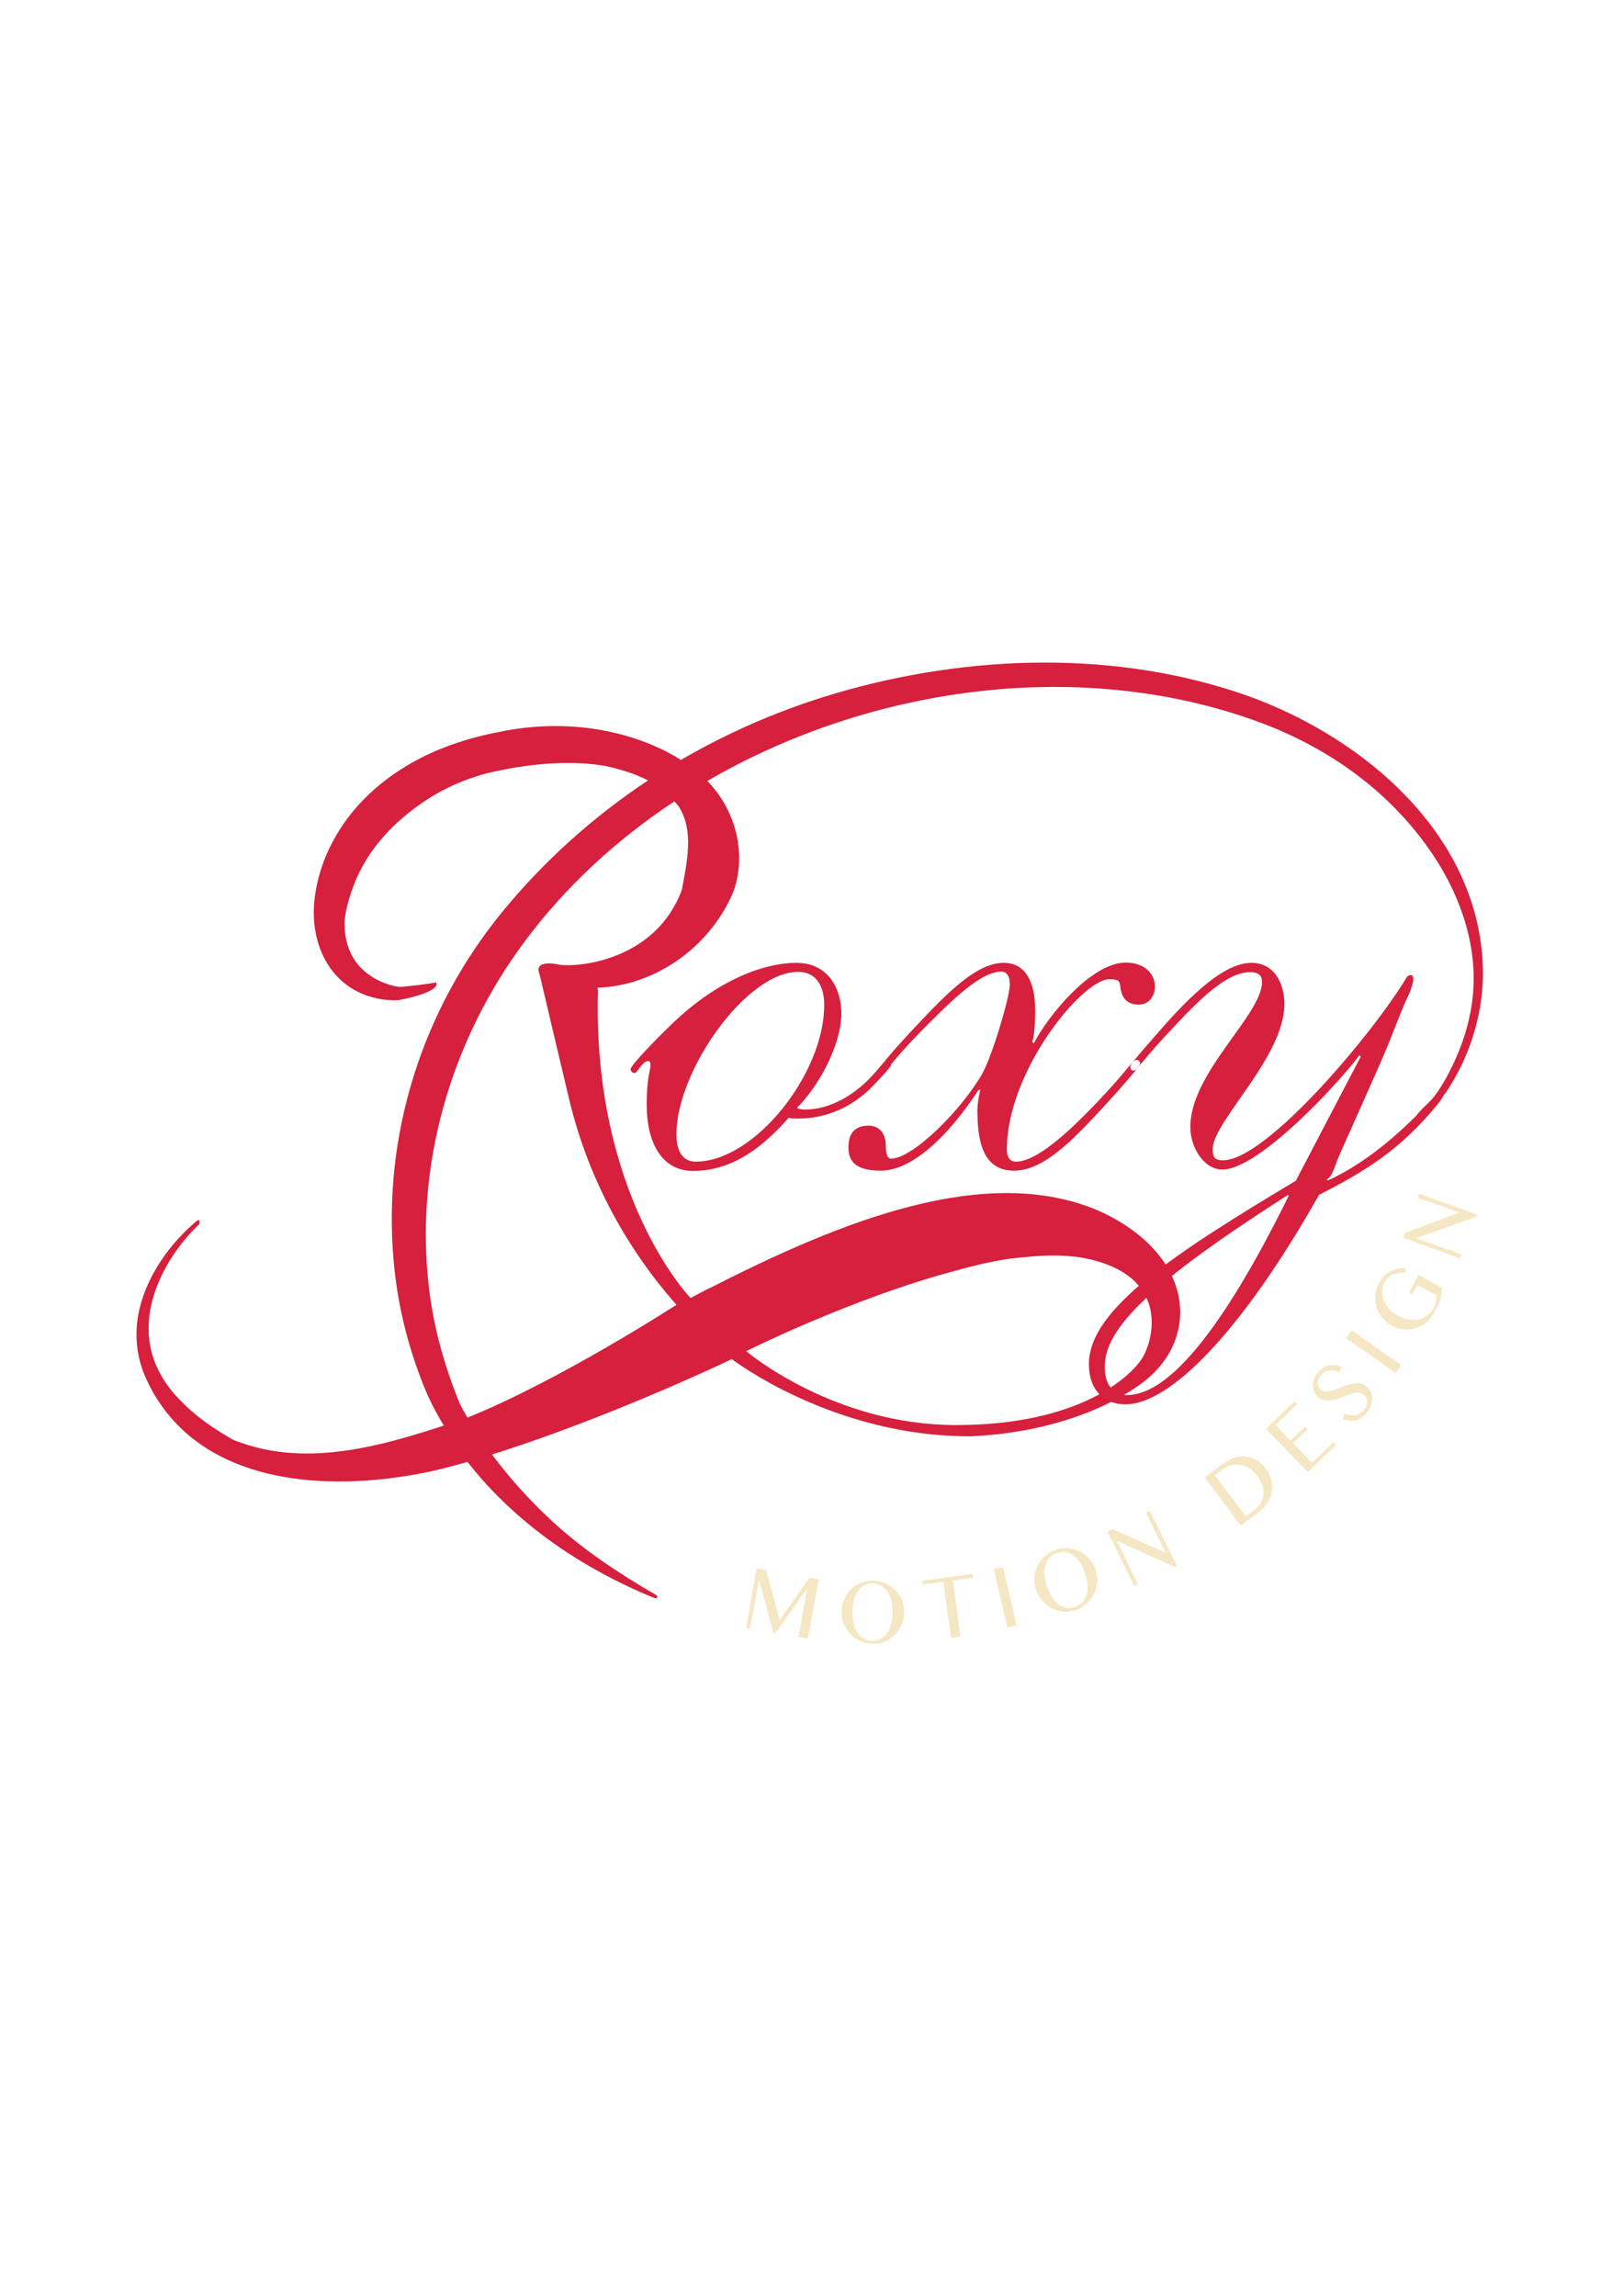 <svg version="1.2" baseProfile="tiny" xmlns="http://www.w3.org/2000/svg" viewBox="0 0 595.3 841.9"><path fill="#D6203D" d="M526.4 401.9c-9.9 10.9-23.6 23.8-39.3 31l-.5-.5h.1c1.8-.3 3.3-5.9 4-7.4 1.6-3.8 3.3-7.5 5-11.3 3.3-7.5 6.7-15 10-22.5 1.9-4.3 3.7-8.6 5.4-13 1.8-4.4 3.4-8.9 5.5-13.2.6-1.2 3.9-9.3-.4-7-11.8 20-51.5 67.5-67.6 67.5-3 0-3.8-1.1-3.8-4.1 0-10.1 26.3-33.7 26.3-53.2 0-7.4-3.6-15.1-12.1-15.1-6.3 0-15.3 4.4-31 21.9-12.6 14.3-13.4 15.4-13.4 16.2 0 .8.3 1.4 1.1 1.4 1.6 0 1.6-2.2 17.3-18.6 10.4-11 18.6-17.5 25.5-17.5 3.3 0 4.4 1.4 4.4 3.6 0 12.1-26.3 33.2-26.3 53.2 0 7.4 4.9 15.6 11.8 15.6 13.4 0 43-32.1 50.2-41.9l.5.5-23.8 45.5c-44.4 26.6-75.9 47.1-75.9 67.2 0 9.9 5.8 14.8 13.4 14.8 16.5 0 42.8-26.9 71-76.8 15.9-8.2 29.8-16.1 44.1-34 4.5-6 .6-4.6-1.5-2.3zm-113 109.7c-4.7 0-8.2-3.3-8.2-10.4 0-14.3 17.3-31 67.2-63l.3.3c-26.4 53.6-45.6 73.1-59.3 73.1zM292.3 406.3c.6.3 1.4.6 3 .6 9.3 0 18.6-5.5 25.5-13.4 3.6-4.1 3.8-4.7 4.7-4.7 1.1 0 1.4.5 1.4 1.4 0 .6-.5 1.6-6.9 8.2-6.8 7.1-16.4 11.8-27.1 11.8-1.9 0-2.7 0-3.6-.3-8.5 9.6-19.7 19.5-35.1 19.5-11 0-17-9.6-17-24.4 0-9.9 1.4-12.6 1.4-14.3 0-1.1-.3-1.6-.8-1.6-2.2 0-4.1 4.4-4.9 4.4-.8 0-1.6-.5-1.6-1.4 0-1.4 9.3-11 15.9-17.3 15.9-15.1 32.6-21.7 45-21.7 10.4 0 16.4 7.9 16.4 18.9-.2 11.3-8.1 26.1-16.3 34.3zm.5-49.9c-19.2 0-44.7 36.5-44.7 59.5 0 7.7 3.3 10.1 7.1 10.1 21.7 0 47.1-32.4 47.1-57.3.1-6.5-2.6-12.3-9.5-12.3zM358.9 399.7c-7.1 11-21.7 29.6-35.9 29.6-9 0-11.8-3.3-11.8-8.5 0-4.7 1.9-8 7.4-8 3.8 0 6.3 2.7 6.3 7.4 0 3.3.8 4.7 1.9 4.7 8 0 25.8-17.8 33.4-31 3.6-6.3 10.2-28.2 10.2-32.9 0-3.3-1.4-4.7-3-4.7-6.6 0-15.1 7.4-25.5 17.8-14.5 14.3-16.2 18.4-17.3 18.4-.8 0-1.1-.8-1.1-1.6 0-.5 1.4-3 17.3-19.7 10.7-11 19.2-18.1 27.4-18.1 7.7 0 11.5 6.6 11.5 17.5 0 5.5-.5 10.1-1.1 11.5l.6.5c5.2-10.1 21.1-29.6 33.7-29.6 6.6 0 10.7 3.8 10.7 8.8 0 3.6-2.2 6.6-6 6.6-3.3 0-6-1.6-6.6-6-.3-2.5-.3-3.3-4.1-3.3-9.9 0-37.6 33.7-37.6 62.5 0 2.7 1.1 4.4 3.3 4.4 6.3 0 15.9-7.1 30.2-22.2 10.7-11.2 12.6-15.1 14-15.1.8 0 1.4.5 1.4 1.4 0 .8-8.5 10.7-18.1 20.8-12.1 12.9-20.3 18.4-28.2 18.4-11.2 0-13.4-10.4-13.4-22.2 0-1.9.5-5.5 1.1-7.4h-.7zM403.2 444.1c-41.3-17.8-94.4 3.5-143.1 28.4v-.1l-6.8 3.6-.1-.1c-.9-.9-35.8-38-33.9-112.3 0-.5-.1-.9-.1-1.4 19.8-.6 39.4-13.3 48.8-32.9 6.8-14.2 3.3-37.8-18.6-50.8-3.1-2.1-29.1-18.3-67.7-9.8-5.6 1.1-11 2.6-16.3 4.5-10.2 3.6-19.7 9-27.8 16-12.1 10.5-20.7 25.2-22.3 41.3-1.6 15.9 5.9 31.7 22.4 35.5 3 .7 5.7.9 8.2.8 1.1-.1 16.1-3 14-6.6.2.3-12.7 1.9-13.7 1.7-4-.6-8.9-2.5-12.9-6.1-4.7-4.2-6.8-10.2-6.9-16.4-.3-4.7 2.7-14.2 5.5-19.7 6.1-12.3 16.8-22.1 29.2-29.2 3.8-2 9.2-4.7 17.4-6.9 10-2.4 27.5-5.5 43.6-2.7 5.9 1.3 10.7 2.9 14.6 4.8 4.7 2.4 8.8 5.7 12.3 10.1 5.6 9 3 20.1 1.1 30.5-9.4 25.6-37.4 28.5-44.7 27.5-7.2-1.5-8.5.7-7.7 2.9.7 2.2 0 0 11.1 46.6 7.2 30.1 21.9 55.5 39.3 75.2 0 0-43 27.9-77.2 41.6-27.5 9.2-57.5 19.2-85.4 7.9-7-4-13.8-8.6-19.4-14.5-5.5-5.5-9.8-12.6-11.1-20.5-.7-3.9-.6-8 0-12 2-12.1 9.3-23.7 18.1-32.1 0-.1.5-2.3-1-1.1-9.8 8.2-18.1 19.9-21 32.5-1 4.3-1.3 8.9-.8 13.4s1.8 8.9 3.8 13c16.3 33.9 55.5 39.6 89 35.4 4.8-.6 9.6-1.4 14.3-2.4h.2l1.2-.3c3.3-.7 6.6-1.6 9.8-2.5 38.2-10.6 81.6-30 95.4-36.4 1.5-.7 2.9-1.4 4.4-2.1 0 0 37.4 28.8 88.3 28.3 24.6-1.2 46.3-8.2 61.5-19 22.4-16 20.5-47.4-15-63.6zm15.6 54.2c-4.2 6.5-22.8 24.3-68.1 24.3-45.2 0-77-27.1-77-27.1s39.2-19.6 76.8-29.5c7.7-2.2 14.7-3.7 20.5-4.5 1.8-.2 3.5-.4 5.2-.5 8.4-.9 16.1-.8 22.6.6 30.6 6.6 24.3 30.1 20 36.7z"/><g fill="#D6203D"><path d="M543.8 352.5c-2.8-49.1-47-84.6-90.5-98.8-48.3-15.8-102.4-13.2-150.6 1.7-46.2 14.4-87.5 41.3-118.3 78.8-29.4 35.8-44.2 81.9-40 128.4 1.5 17 5.8 33.6 12.5 49.2h.1-.1c2.3 4.9 4.9 9.6 7.9 14.2 1.5 2.3 2.8 4.5 4.1 6.7 11.1 15.3 32.4 37.2 69.8 52.8.5.2 1 .4 1.6.6.7.2 1.1-.7.5-1.1-13.5-7.8-26.4-16.3-37.9-26.8-12.9-11.8-26-27.6-34.1-43.1-5.6-13.5-9.6-27.6-11.4-42.3-5.5-45.4 8-91.3 35.1-127.6 59.2-79.6 178.8-115 271.7-79.5 25.2 9.8 47.1 26 62 48.7 9.6 14.7 15.6 32.2 14.1 49.9-.8 9.3-3.6 18.4-7.7 26.8-2.1 4.3-4.5 8.6-7.6 12.3-.5.6-6 5.4-5.6 6.4.1.3 2.3-1.4 2.4-1.5-.8.4-1 1.1-.8 1.8 1 1 3.8-3 4.2-3.5l-.1.9c.2-1.7 4.2-5.4 5.2-6.8 3.1-4.6 5.7-9.5 7.8-14.6 4.3-10.8 6.4-22.1 5.7-33.6zM543.8 352.5c.2 2.9-.6-10.6 0 0z"/></g><g fill="#F5E7C3"><path d="M277.5 575.2l3.5.6 4.9 18.1h.2l10.8-15.3 3.4.6-4 21.7-3.4-.6 3.2-17.8h-.1L284.4 599l-.7-.1-5.2-19.2h-.2l-3.2 17.7-1.5-.3 3.9-21.9zM320.1 602.8c-1.1 0-2.1-.2-3.1-.4-1-.3-1.9-.7-2.7-1.2-.8-.5-1.6-1.1-2.3-1.9-.7-.7-1.3-1.5-1.8-2.4-.5-.9-.9-1.8-1.1-2.8-.3-1-.4-2-.4-3.1s.1-2.1.4-3c.3-1 .7-1.9 1.1-2.7.5-.8 1.1-1.6 1.8-2.3.7-.7 1.5-1.3 2.3-1.8.8-.5 1.8-.9 2.8-1.1 1-.3 2-.4 3.1-.4s2.1.1 3.1.4c1 .3 1.9.7 2.7 1.2.8.5 1.6 1.1 2.3 1.8.7.7 1.3 1.5 1.8 2.3.5.8.9 1.8 1.1 2.7.3 1 .4 2 .4 3.1s-.1 2.1-.4 3.1c-.3 1-.7 1.9-1.2 2.8-.5.9-1.1 1.7-1.8 2.4s-1.5 1.3-2.3 1.8c-.8.5-1.8.9-2.7 1.2-1 .2-2.1.3-3.1.3zm0-1.1c1.2 0 2.2-.3 3.1-.8.9-.5 1.7-1.2 2.3-2.2.6-.9 1.1-2.1 1.4-3.3.3-1.3.5-2.7.5-4.2s-.1-2.9-.5-4.2c-.3-1.3-.8-2.4-1.4-3.3-.6-.9-1.4-1.6-2.3-2.2-.9-.5-2-.8-3.1-.8-1.2 0-2.3.2-3.2.7-.9.5-1.7 1.2-2.3 2.1-.6.9-1.1 2-1.4 3.3-.3 1.3-.5 2.7-.5 4.2s.1 3 .4 4.3c.3 1.3.8 2.4 1.4 3.4.6.9 1.4 1.7 2.3 2.2 1 .6 2.1.8 3.3.8zM356.7 577.2l.2 1.4-7.4 1 2.8 20.5-3.5.5-2.8-20.5-7.5 1-.2-1.4 18.4-2.5zM364.5 575.4l3.4-.8 5 21.5-3.4.8-5-21.5zM394.8 590.4c-1 .3-2 .5-3.1.6-1 .1-2 0-3-.2s-1.9-.5-2.8-1c-.9-.4-1.7-1-2.5-1.7-.7-.7-1.4-1.4-2-2.3-.6-.9-1-1.8-1.4-2.8-.3-1-.5-2-.6-3-.1-1 0-2 .2-3s.5-1.9.9-2.8c.4-.9 1-1.7 1.6-2.4.6-.7 1.4-1.4 2.2-2 .8-.6 1.8-1 2.8-1.4 1-.3 2-.6 3.1-.6 1-.1 2 0 3 .2s1.9.5 2.8.9c.9.4 1.7 1 2.4 1.6.7.6 1.4 1.4 2 2.2.6.8 1 1.7 1.4 2.8.3 1 .5 2 .6 3.1.1 1 0 2-.2 3s-.5 1.9-.9 2.8c-.4.9-1 1.7-1.6 2.5-.6.8-1.4 1.4-2.2 2-.8.7-1.7 1.1-2.7 1.5zm-.4-1.1c1.1-.4 2-1 2.7-1.8.7-.8 1.2-1.7 1.5-2.8.3-1.1.4-2.3.3-3.6-.1-1.3-.4-2.7-.9-4.2-.5-1.4-1.1-2.7-1.8-3.8-.7-1.1-1.5-2-2.4-2.6-.9-.7-1.8-1.1-2.9-1.3-1-.2-2.1-.1-3.2.3s-2.1 1-2.8 1.8c-.7.8-1.2 1.7-1.5 2.8-.3 1.1-.4 2.2-.3 3.5.1 1.3.4 2.7.9 4.1.5 1.5 1.1 2.7 1.8 3.9.7 1.1 1.5 2 2.4 2.7.9.7 1.9 1.1 2.9 1.3 1.1.2 2.2.1 3.3-.3zM406.3 561.7l1.7-.9 19.3 8.5.1-.1-7.1-14.5 1.4-.7 10 20.3-.7.4-21.2-9.6-.1.1 7.7 15.7-1.4.7-9.7-19.9zM441.9 541.8l5.5-4.2c1.7-1.3 3.3-2.2 4.8-2.8 1.5-.6 2.9-.8 4.3-.7 1.6.1 3 .6 4.3 1.3 1.3.7 2.4 1.8 3.4 3.1.9 1.2 1.6 2.6 2 4 .4 1.4.5 2.8.3 4.3-.2 1.4-.7 2.8-1.6 4.2-.8 1.4-2 2.6-3.6 3.8l-6.2 4.7-13.2-17.7zm15.1 14.3l3-2.2c.9-.7 1.7-1.5 2.3-2.5.6-1 .9-2 1.1-3.1.1-1.1 0-2.3-.4-3.5-.4-1.2-1-2.4-2-3.7-.8-1.1-1.7-2-2.8-2.6-1-.7-2.1-1.1-3.2-1.3-1.1-.2-2.2-.2-3.3.1-1.1.3-2.1.8-3.1 1.5l-3 2.2 11.4 15.1zM474.7 514l1 1-7.9 7.6 5.5 5.7 5.3-5.1 1 1-5.3 5.1 6.9 7.1 7.9-7.6 1 1-10.4 10-15.4-15.8 10.4-10zM500.3 517c.3-.4.6-.8.8-1.3.2-.5.3-1 .3-1.5s0-1-.2-1.4c-.2-.5-.5-.9-.9-1.2-.5-.4-1.1-.7-1.7-.8-.6-.1-1.3-.1-1.9.1-.7.1-1.4.3-2.1.6-.7.3-1.5.6-2.2.8-.8.3-1.5.6-2.3.8-.8.3-1.5.4-2.3.5-.7.1-1.5 0-2.2-.1-.7-.2-1.4-.5-2-1.1-.6-.5-1.2-1.2-1.5-1.9-.4-.7-.6-1.4-.6-2.2 0-.8.1-1.6.4-2.4.3-.8.8-1.7 1.5-2.5 1.3-1.5 2.6-2.4 4-2.7 1.4-.3 2.9-.1 4.5.6l-.5 1.9c-.7-.3-1.3-.5-1.9-.6-.6-.1-1.3-.1-1.9 0-.6.1-1.2.3-1.7.6s-1 .7-1.5 1.3c-.4.5-.7 1-.9 1.5-.2.5-.2 1-.2 1.4 0 .4.1.9.3 1.2.2.4.5.7.8 1 .4.4 1 .6 1.5.6.6.1 1.2 0 1.9-.1s1.4-.3 2.2-.6c.8-.3 1.5-.6 2.3-.9.8-.3 1.6-.6 2.4-.8.8-.3 1.6-.4 2.3-.5.8-.1 1.5 0 2.2.1.7.1 1.3.5 1.9 1 .7.6 1.2 1.2 1.6 1.9.4.7.6 1.5.6 2.4 0 .9-.1 1.7-.4 2.7-.3.9-.9 1.9-1.7 2.8-.6.8-1.3 1.4-2 1.8-.7.5-1.4.8-2.1.9-.7.2-1.5.2-2.2.1-.8-.1-1.6-.3-2.4-.6l.6-2c.7.3 1.4.5 2.1.6.7.1 1.3.1 1.9-.1.6-.1 1.2-.3 1.7-.7.6-.2 1.1-.7 1.5-1.2zM493.8 490.8l2-2.9 18.1 12.7-2 2.9-18.1-12.7zM508 470c-.6 1.1-.9 2.2-1 3.4-.1 1.2.1 2.3.5 3.4s1.1 2.1 1.9 3.1c.9 1 2 1.8 3.4 2.6 1.4.7 2.7 1.2 4 1.4 1.3.2 2.6.1 3.7-.1 1.2-.3 2.2-.8 3.1-1.5.9-.7 1.7-1.6 2.3-2.7.4-.8.7-1.6.8-2.4.1-.8.1-1.5 0-2.3l-6.8-3.7-1.9 3.4-1.2-.6 3.5-6.5 8.5 4.7c0 .7 0 1.4-.1 2-.1.7-.2 1.4-.4 2.1-.2.7-.4 1.5-.8 2.3-.3.8-.8 1.7-1.3 2.6-.5 1-1.2 1.9-1.9 2.7-.7.8-1.5 1.4-2.4 2-.9.5-1.8.9-2.7 1.2-1 .3-1.9.4-2.9.5-1 0-2-.1-2.9-.3-1-.2-1.9-.6-2.8-1.1-.9-.5-1.7-1.1-2.5-1.8-.7-.7-1.4-1.5-1.9-2.3-.5-.8-1-1.7-1.3-2.7-.3-1-.5-1.9-.5-2.9s0-2 .3-3.1c.2-1 .6-2.1 1.2-3.1.5-1 1.2-1.8 1.9-2.5s1.5-1.2 2.3-1.6c.8-.4 1.7-.7 2.6-.9s1.8-.3 2.6-.3l.2 1.8c-2-.1-3.6.1-4.9.7-1 .4-1.9 1.3-2.6 2.5zM514.7 453.9l.7-1.8 19.8-7.4v-.1l-15.2-5.4.5-1.4 21.3 7.6-.3.8-21.9 7.8v.1L536 460l-.5 1.5-20.8-7.6z"/></g></svg>